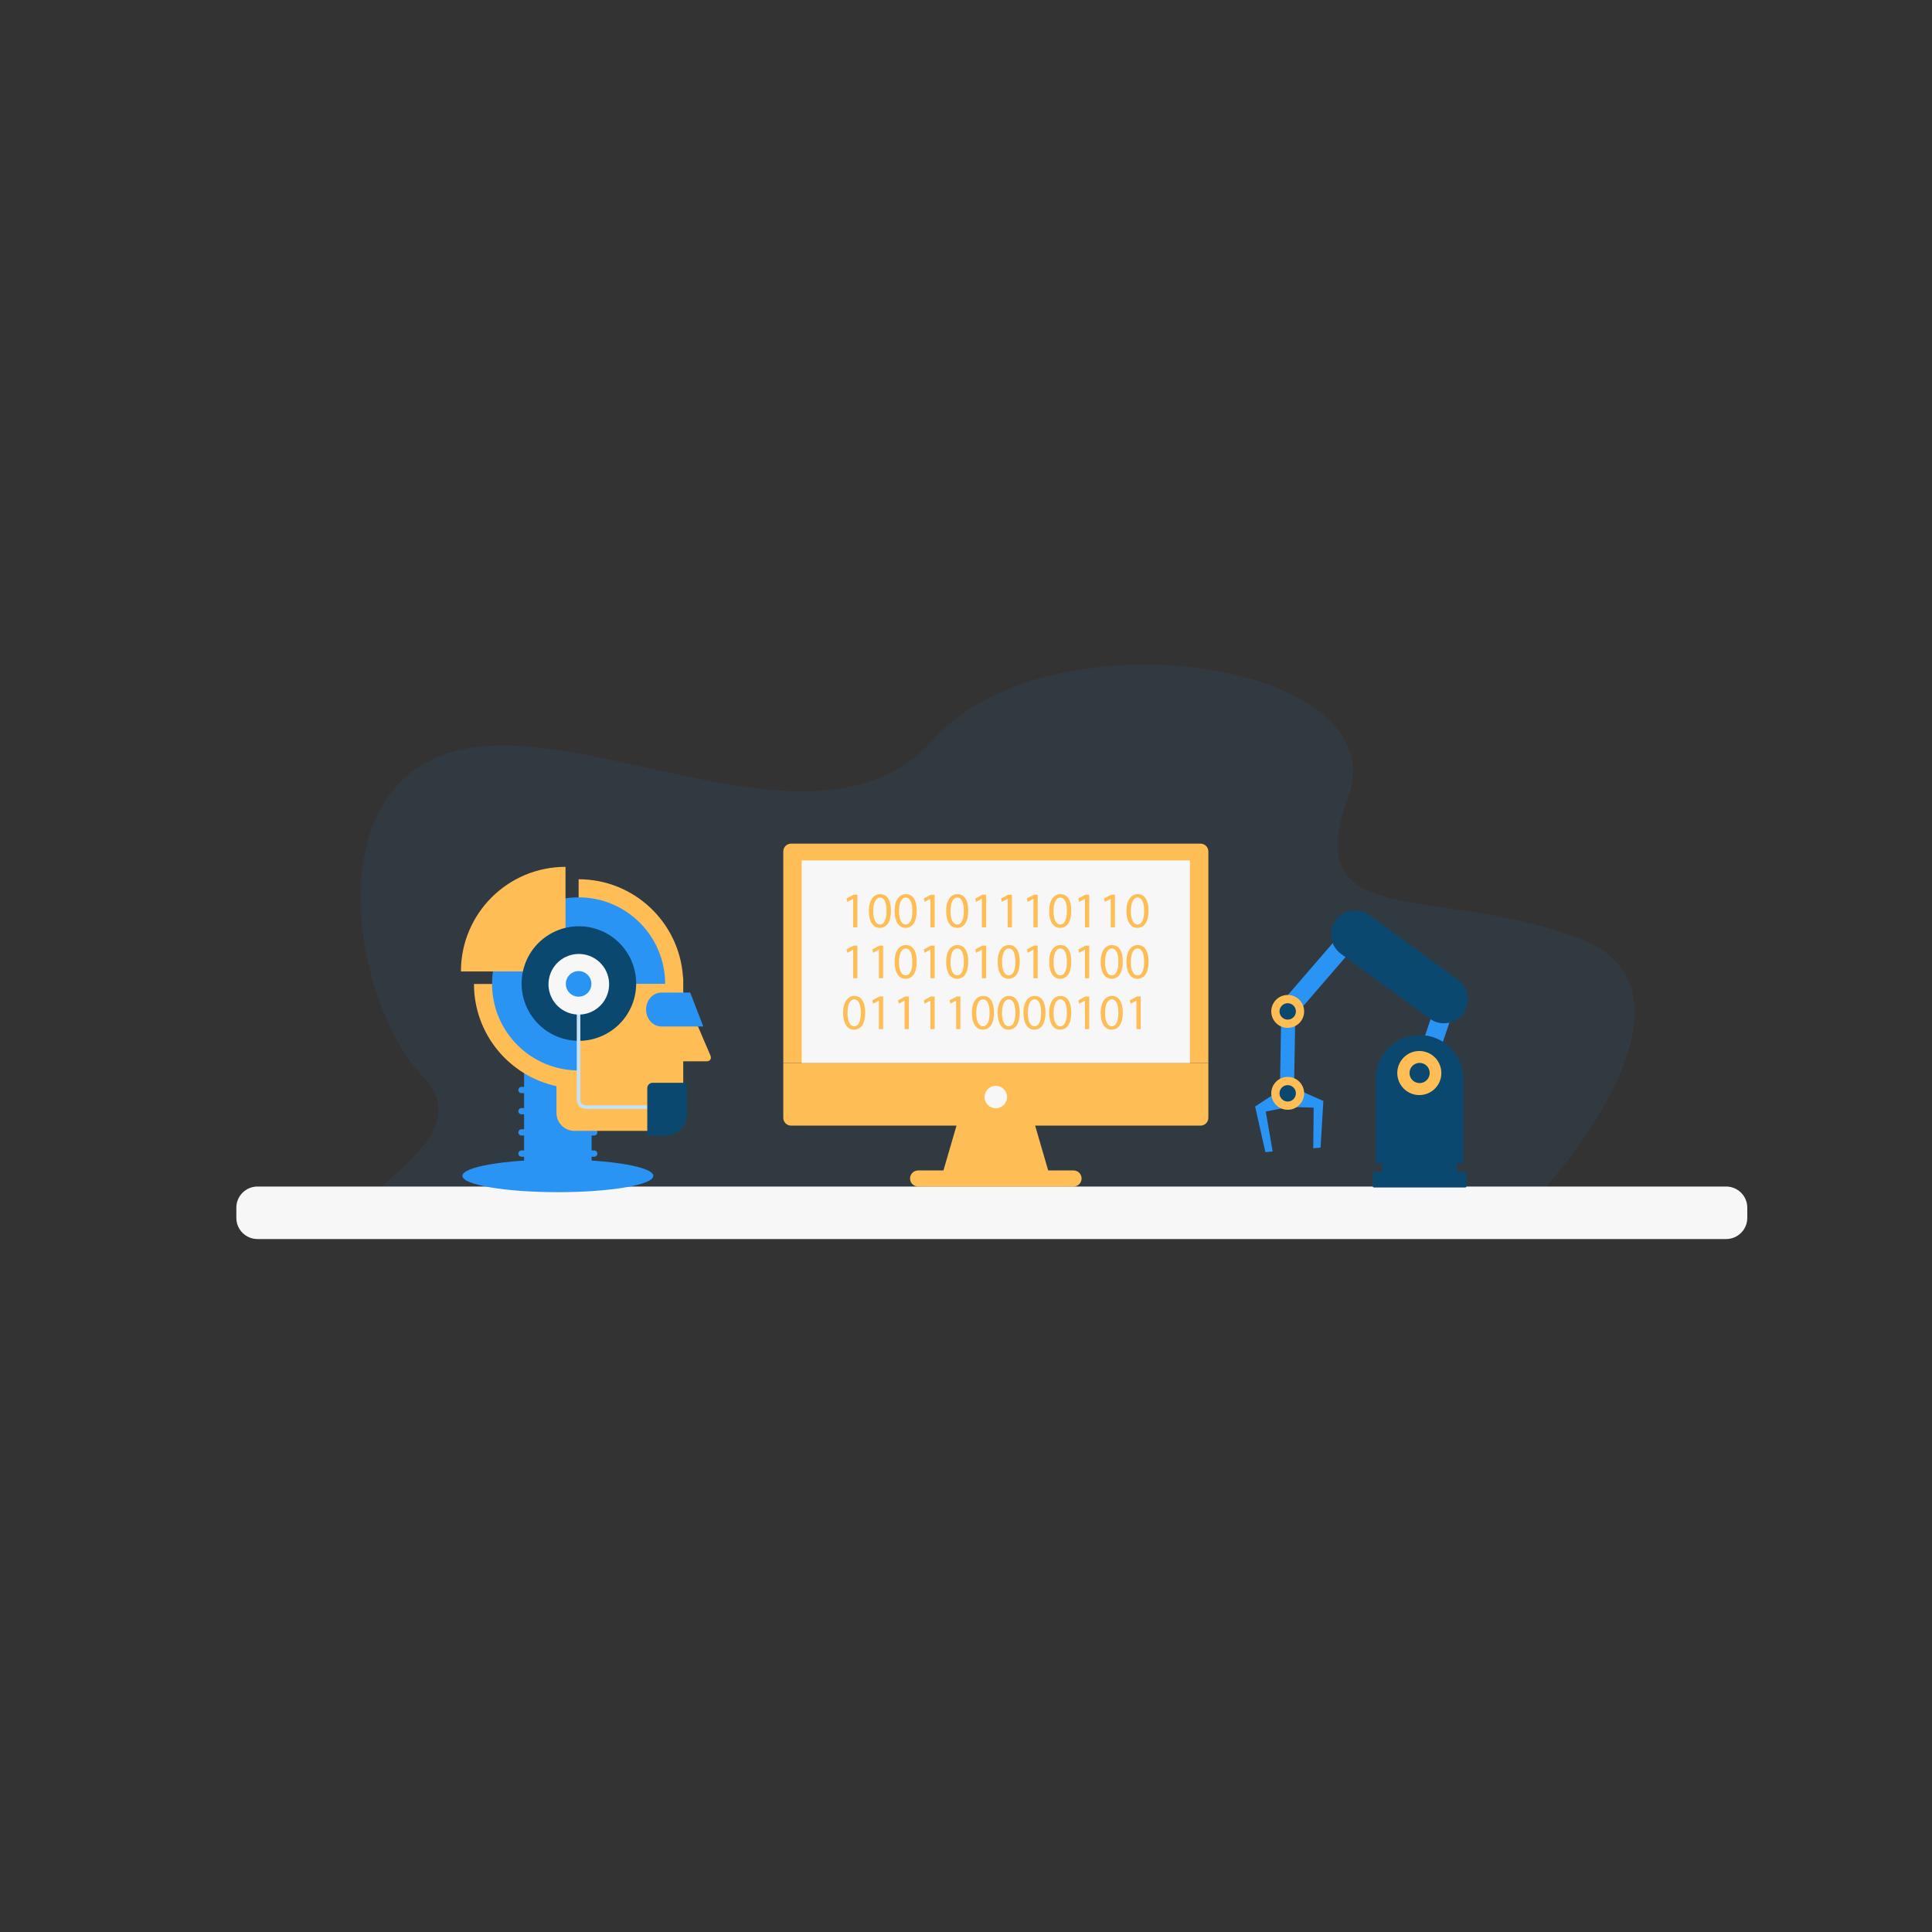<svg xmlns="http://www.w3.org/2000/svg" xmlns:xlink="http://www.w3.org/1999/xlink" version="1.1" id="Layer_1" x="0px" y="0px" viewBox="0 0 1080 1080" enable-background="new 0 0 1080 1080" xml:space="preserve">
<rect x="0" y="0" width="1080" height="1080" fill="#333333" stroke="none"/>
<path opacity="0.07" fill="#2A94F4" d="M864.345,663.281c0,0,97.969-108.676,18.072-138.901s-156.815-2.641-128.819-78.733  C781.594,369.554,586.31,341.02,522,413.308s-196.96-16.17-271.15,7.609c-74.19,23.779-52.314,141.47-14.267,181.069  s-66.581,72.391-13.316,75.969C276.531,681.533,837.729,698.994,864.345,663.281z"/>
<g>
	<g>
		<polygon fill="#FFBE55" points="577.044,623.728 559.067,623.728 554.271,623.728 536.294,623.728 526.7,656.689 554.271,656.689     559.067,656.689 586.639,656.689   "/>
		<path fill="#FFBE55" d="M437.861,594.216v30.642c0,2.418,1.96,4.379,4.379,4.379h228.859c2.418,0,4.379-1.961,4.379-4.379v-30.642    H437.861z"/>
		<path fill="#FFBE55" d="M671.099,471.592H442.24c-2.419,0-4.379,1.961-4.379,4.379v118.245h237.617V475.971    C675.478,473.552,673.518,471.592,671.099,471.592z"/>
		<rect x="448.153" y="480.951" fill="#F7F7F7" width="217.033" height="113.265"/>
		<path fill="#FFBE55" d="M604.612,658.786c0,2.482-2.012,4.495-4.495,4.495h-86.897c-2.483,0-4.495-2.012-4.495-4.495l0,0    c0-2.482,2.012-4.495,4.495-4.495h86.897C602.6,654.291,604.612,656.304,604.612,658.786L604.612,658.786z"/>
	</g>
	<g>
		<g>
			<path fill="#FFBE55" d="M476.902,502.439h-0.057l-3.171,1.713l-0.476-1.885l3.986-2.13h2.103v18.245h-2.385V502.439z"/>
			<path fill="#FFBE55" d="M498.064,509.06c0,6.205-2.302,9.631-6.344,9.631c-3.566,0-5.979-3.343-6.035-9.375     c0-6.121,2.638-9.488,6.344-9.488C495.875,499.828,498.064,503.254,498.064,509.06z M488.154,509.346     c0,4.741,1.461,7.436,3.706,7.436c2.525,0,3.733-2.944,3.733-7.608c0-4.491-1.151-7.436-3.706-7.436     C489.727,501.738,488.154,504.373,488.154,509.346z"/>
			<path fill="#FFBE55" d="M512.463,509.06c0,6.205-2.302,9.631-6.344,9.631c-3.567,0-5.979-3.343-6.035-9.375     c0-6.121,2.638-9.488,6.344-9.488C510.274,499.828,512.463,503.254,512.463,509.06z M502.552,509.346     c0,4.741,1.461,7.436,3.706,7.436c2.525,0,3.733-2.944,3.733-7.608c0-4.491-1.151-7.436-3.706-7.436     C504.126,501.738,502.552,504.373,502.552,509.346z"/>
			<path fill="#FFBE55" d="M520.095,502.439h-0.057l-3.171,1.713l-0.476-1.885l3.985-2.13h2.103v18.245h-2.385V502.439z"/>
			<path fill="#FFBE55" d="M541.261,509.06c0,6.205-2.302,9.631-6.344,9.631c-3.566,0-5.978-3.343-6.035-9.375     c0-6.121,2.638-9.488,6.344-9.488C539.072,499.828,541.261,503.254,541.261,509.06z M531.35,509.346     c0,4.741,1.461,7.436,3.706,7.436c2.525,0,3.733-2.944,3.733-7.608c0-4.491-1.151-7.436-3.706-7.436     C532.924,501.738,531.35,504.373,531.35,509.346z"/>
			<path fill="#FFBE55" d="M548.893,502.439h-0.056l-3.171,1.713l-0.476-1.885l3.986-2.13h2.103v18.245h-2.386V502.439z"/>
			<path fill="#FFBE55" d="M563.292,502.439h-0.057l-3.171,1.713l-0.479-1.885l3.988-2.13h2.103v18.245h-2.385V502.439z"/>
			<path fill="#FFBE55" d="M577.69,502.439h-0.057l-3.171,1.713l-0.476-1.885l3.986-2.13h2.102v18.245h-2.385V502.439z"/>
			<path fill="#FFBE55" d="M598.856,509.06c0,6.205-2.302,9.631-6.344,9.631c-3.566,0-5.979-3.343-6.035-9.375     c0-6.121,2.638-9.488,6.345-9.488C596.667,499.828,598.856,503.254,598.856,509.06z M588.945,509.346     c0,4.741,1.46,7.436,3.706,7.436c2.525,0,3.733-2.944,3.733-7.608c0-4.491-1.151-7.436-3.706-7.436     C590.519,501.738,588.945,504.373,588.945,509.346z"/>
			<path fill="#FFBE55" d="M606.488,502.439h-0.057l-3.171,1.713l-0.476-1.885l3.986-2.13h2.103v18.245h-2.385V502.439z"/>
			<path fill="#FFBE55" d="M620.884,502.439h-0.057l-3.17,1.713l-0.476-1.885l3.986-2.13h2.103v18.245h-2.385V502.439z"/>
			<path fill="#FFBE55" d="M642.049,509.06c0,6.205-2.302,9.631-6.345,9.631c-3.566,0-5.978-3.343-6.035-9.375     c0-6.121,2.638-9.488,6.344-9.488C639.86,499.828,642.049,503.254,642.049,509.06z M632.139,509.346     c0,4.741,1.46,7.436,3.706,7.436c2.525,0,3.733-2.944,3.733-7.608c0-4.491-1.151-7.436-3.706-7.436     C633.712,501.738,632.139,504.373,632.139,509.346z"/>
		</g>
		<g>
			<path fill="#FFBE55" d="M476.902,530.895h-0.057l-3.171,1.713l-0.476-1.886l3.986-2.13h2.103v18.245h-2.385V530.895z"/>
			<path fill="#FFBE55" d="M491.298,530.895h-0.057l-3.171,1.713l-0.476-1.886l3.986-2.13h2.103v18.245h-2.385V530.895z"/>
			<path fill="#FFBE55" d="M512.463,537.516c0,6.204-2.302,9.631-6.344,9.631c-3.567,0-5.979-3.343-6.035-9.375     c0-6.121,2.638-9.488,6.344-9.488C510.274,528.284,512.463,531.71,512.463,537.516z M502.552,537.801     c0,4.741,1.461,7.436,3.706,7.436c2.525,0,3.733-2.945,3.733-7.609c0-4.491-1.151-7.435-3.706-7.435     C504.126,530.193,502.552,532.828,502.552,537.801z"/>
			<path fill="#FFBE55" d="M520.095,530.895h-0.057l-3.171,1.713l-0.476-1.886l3.985-2.13h2.103v18.245h-2.385V530.895z"/>
			<path fill="#FFBE55" d="M541.261,537.516c0,6.204-2.302,9.631-6.344,9.631c-3.566,0-5.978-3.343-6.035-9.375     c0-6.121,2.638-9.488,6.344-9.488C539.072,528.284,541.261,531.71,541.261,537.516z M531.35,537.801     c0,4.741,1.461,7.436,3.706,7.436c2.525,0,3.733-2.945,3.733-7.609c0-4.491-1.151-7.435-3.706-7.435     C532.924,530.193,531.35,532.828,531.35,537.801z"/>
			<path fill="#FFBE55" d="M548.893,530.895h-0.056l-3.171,1.713l-0.476-1.886l3.986-2.13h2.103v18.245h-2.386V530.895z"/>
			<path fill="#FFBE55" d="M570.058,537.516c0,6.204-2.302,9.631-6.344,9.631c-3.566,0-5.978-3.343-6.035-9.375     c0-6.121,2.638-9.488,6.344-9.488C567.869,528.284,570.058,531.71,570.058,537.516z M560.148,537.801     c0,4.741,1.46,7.436,3.706,7.436c2.525,0,3.733-2.945,3.733-7.609c0-4.491-1.151-7.435-3.706-7.435     C561.721,530.193,560.148,532.828,560.148,537.801z"/>
			<path fill="#FFBE55" d="M577.69,530.895h-0.057l-3.171,1.713l-0.476-1.886l3.986-2.13h2.102v18.245h-2.385V530.895z"/>
			<path fill="#FFBE55" d="M598.856,537.516c0,6.204-2.302,9.631-6.344,9.631c-3.566,0-5.979-3.343-6.035-9.375     c0-6.121,2.638-9.488,6.345-9.488C596.667,528.284,598.856,531.71,598.856,537.516z M588.945,537.801     c0,4.741,1.46,7.436,3.706,7.436c2.525,0,3.733-2.945,3.733-7.609c0-4.491-1.151-7.435-3.706-7.435     C590.519,530.193,588.945,532.828,588.945,537.801z"/>
			<path fill="#FFBE55" d="M606.488,530.895h-0.057l-3.171,1.713l-0.476-1.886l3.986-2.13h2.103v18.245h-2.385V530.895z"/>
			<path fill="#FFBE55" d="M627.651,537.516c0,6.204-2.302,9.631-6.344,9.631c-3.566,0-5.979-3.343-6.035-9.375     c0-6.121,2.638-9.488,6.344-9.488C625.461,528.284,627.651,531.71,627.651,537.516z M617.74,537.801     c0,4.741,1.461,7.436,3.706,7.436c2.525,0,3.733-2.945,3.733-7.609c0-4.491-1.151-7.435-3.706-7.435     C619.314,530.193,617.74,532.828,617.74,537.801z"/>
			<path fill="#FFBE55" d="M642.049,537.516c0,6.204-2.302,9.631-6.345,9.631c-3.566,0-5.978-3.343-6.035-9.375     c0-6.121,2.638-9.488,6.344-9.488C639.86,528.284,642.049,531.71,642.049,537.516z M632.139,537.801     c0,4.741,1.46,7.436,3.706,7.436c2.525,0,3.733-2.945,3.733-7.609c0-4.491-1.151-7.435-3.706-7.435     C633.712,530.193,632.139,532.828,632.139,537.801z"/>
		</g>
		<g>
			<path fill="#FFBE55" d="M483.668,565.972c0,6.204-2.302,9.631-6.344,9.631c-3.566,0-5.978-3.343-6.035-9.375     c0-6.121,2.638-9.488,6.344-9.488C481.479,556.74,483.668,560.166,483.668,565.972z M473.758,566.257     c0,4.741,1.46,7.436,3.706,7.436c2.525,0,3.733-2.945,3.733-7.608c0-4.491-1.151-7.436-3.706-7.436     C475.331,558.649,473.758,561.284,473.758,566.257z"/>
			<path fill="#FFBE55" d="M491.298,559.351h-0.057l-3.171,1.713l-0.476-1.886l3.986-2.129h2.103v18.244h-2.385V559.351z"/>
			<path fill="#FFBE55" d="M505.696,559.351h-0.056l-3.171,1.713l-0.479-1.886l3.989-2.129h2.103v18.244h-2.386V559.351z"/>
			<path fill="#FFBE55" d="M520.095,559.351h-0.057l-3.171,1.713l-0.476-1.886l3.985-2.129h2.103v18.244h-2.385V559.351z"/>
			<path fill="#FFBE55" d="M534.494,559.351h-0.056l-3.171,1.713l-0.479-1.886l3.989-2.129h2.103v18.244h-2.385V559.351z"/>
			<path fill="#FFBE55" d="M555.659,565.972c0,6.204-2.302,9.631-6.344,9.631c-3.567,0-5.979-3.343-6.035-9.375     c0-6.121,2.638-9.488,6.344-9.488C553.47,556.74,555.659,560.166,555.659,565.972z M545.749,566.257     c0,4.741,1.461,7.436,3.706,7.436c2.525,0,3.733-2.945,3.733-7.608c0-4.491-1.151-7.436-3.706-7.436     C547.322,558.649,545.749,561.284,545.749,566.257z"/>
			<path fill="#FFBE55" d="M570.058,565.972c0,6.204-2.302,9.631-6.344,9.631c-3.566,0-5.978-3.343-6.035-9.375     c0-6.121,2.638-9.488,6.344-9.488C567.869,556.74,570.058,560.166,570.058,565.972z M560.148,566.257     c0,4.741,1.46,7.436,3.706,7.436c2.525,0,3.733-2.945,3.733-7.608c0-4.491-1.151-7.436-3.706-7.436     C561.721,558.649,560.148,561.284,560.148,566.257z"/>
			<path fill="#FFBE55" d="M584.457,565.972c0,6.204-2.302,9.631-6.344,9.631c-3.566,0-5.978-3.343-6.035-9.375     c0-6.121,2.638-9.488,6.345-9.488C582.268,556.74,584.457,560.166,584.457,565.972z M574.547,566.257     c0,4.741,1.46,7.436,3.706,7.436c2.525,0,3.732-2.945,3.732-7.608c0-4.491-1.151-7.436-3.706-7.436     C576.12,558.649,574.547,561.284,574.547,566.257z"/>
			<path fill="#FFBE55" d="M598.856,565.972c0,6.204-2.302,9.631-6.344,9.631c-3.566,0-5.979-3.343-6.035-9.375     c0-6.121,2.638-9.488,6.345-9.488C596.667,556.74,598.856,560.166,598.856,565.972z M588.945,566.257     c0,4.741,1.46,7.436,3.706,7.436c2.525,0,3.733-2.945,3.733-7.608c0-4.491-1.151-7.436-3.706-7.436     C590.519,558.649,588.945,561.284,588.945,566.257z"/>
			<path fill="#FFBE55" d="M606.488,559.351h-0.057l-3.171,1.713l-0.476-1.886l3.986-2.129h2.103v18.244h-2.385V559.351z"/>
			<path fill="#FFBE55" d="M627.651,565.972c0,6.204-2.302,9.631-6.344,9.631c-3.566,0-5.979-3.343-6.035-9.375     c0-6.121,2.638-9.488,6.344-9.488C625.461,556.74,627.651,560.166,627.651,565.972z M617.74,566.257     c0,4.741,1.461,7.436,3.706,7.436c2.525,0,3.733-2.945,3.733-7.608c0-4.491-1.151-7.436-3.706-7.436     C619.314,558.649,617.74,561.284,617.74,566.257z"/>
			<path fill="#FFBE55" d="M635.283,559.351h-0.057l-3.171,1.713l-0.479-1.886l3.988-2.129h2.103v18.244h-2.385V559.351z"/>
		</g>
	</g>
	<path fill="#F7F7F7" d="M562.943,613.259c0,3.465-2.809,6.274-6.274,6.274c-3.464,0-6.274-2.809-6.274-6.274   c0-3.465,2.809-6.274,6.274-6.274C560.134,606.985,562.943,609.794,562.943,613.259z"/>
</g>
<path fill="#F7F7F7" d="M964.927,692.63H143.936c-6.527,0-11.817-5.291-11.817-11.817v-5.715c0-6.527,5.291-11.818,11.817-11.818  h820.991c6.527,0,11.818,5.291,11.818,11.818v5.715C976.745,687.339,971.454,692.63,964.927,692.63z"/>
<g>
	<g>
		<path fill="#2A94F4" d="M365.214,657.31c0,5.038-23.894,9.123-53.368,9.123c-29.474,0-53.368-4.085-53.368-9.123    c0-5.039,23.894-9.123,53.368-9.123C341.32,648.187,365.214,652.271,365.214,657.31z"/>
		<rect x="292.98" y="593.607" fill="#2A94F4" width="37.732" height="63.41"/>
		<g>
			<path fill="#2A94F4" d="M333.927,656.709c0,0.967-0.784,1.75-1.75,1.75h-40.662c-0.967,0-1.75-0.784-1.75-1.75l0,0     c0-0.967,0.784-1.75,1.75-1.75h40.662C333.144,654.959,333.927,655.742,333.927,656.709L333.927,656.709z"/>
			<path fill="#2A94F4" d="M333.927,644.86c0,0.966-0.784,1.75-1.75,1.75h-40.662c-0.967,0-1.75-0.784-1.75-1.75l0,0     c0-0.967,0.784-1.751,1.75-1.751h40.662C333.144,643.11,333.927,643.893,333.927,644.86L333.927,644.86z"/>
			<path fill="#2A94F4" d="M333.927,633.011c0,0.967-0.784,1.75-1.75,1.75h-40.662c-0.967,0-1.75-0.784-1.75-1.75l0,0     c0-0.967,0.784-1.75,1.75-1.75h40.662C333.144,631.261,333.927,632.045,333.927,633.011L333.927,633.011z"/>
			<path fill="#2A94F4" d="M333.927,621.163c0,0.966-0.784,1.75-1.75,1.75h-40.662c-0.967,0-1.75-0.784-1.75-1.75l0,0     c0-0.967,0.784-1.75,1.75-1.75h40.662C333.144,619.412,333.927,620.196,333.927,621.163L333.927,621.163z"/>
			<path fill="#2A94F4" d="M333.927,609.314c0,0.967-0.784,1.75-1.75,1.75h-40.662c-0.967,0-1.75-0.783-1.75-1.75l0,0     c0-0.967,0.784-1.75,1.75-1.75h40.662C333.144,607.564,333.927,608.348,333.927,609.314L333.927,609.314z"/>
		</g>
	</g>
	<path fill="#FFBE55" d="M397.136,590.042l-15.2-35.536v-6.969c0-0.622-0.064-1.227-0.173-1.818   c-2.193-30.302-27.45-54.209-58.309-54.215v45.991h-2.334c-5.546,0-10.042,4.496-10.042,10.042v2.5H264.95   c0.019,28.044,19.776,51.459,46.128,57.132v14.946c0,5.546,4.496,10.043,10.042,10.043h50.773c5.546,0,10.042-4.496,10.042-10.043   v-28.828h13.059C396.936,593.287,397.899,591.827,397.136,590.042z"/>
	<path fill="#2A94F4" d="M323.433,598.376v-48.412h48.388c-0.018-26.703-21.67-48.346-48.378-48.346   c-26.719,0-48.379,21.66-48.379,48.379C275.064,576.713,296.719,598.37,323.433,598.376z"/>
	<path fill="#FFBE55" d="M316.124,484.576c-0.004,0-0.008,0-0.012,0c-32.281,0-58.449,26.168-58.449,58.449   c0,0.013,0.001,0.027,0.001,0.04h58.46V484.576z"/>
	
		<ellipse transform="matrix(0.228 -0.974 0.974 0.228 -285.838 739.44)" fill="#0B4870" cx="323.443" cy="549.997" rx="32.011" ry="32.01"/>
	<path fill="none" stroke="#C3E1F7" stroke-width="2" stroke-miterlimit="10" d="M323.418,554.422c0,0,0,53.763,0,57.423   s-0.539,7.026,5.02,7.026c10.033,0,38.239,0,38.239,0"/>
	
		<ellipse transform="matrix(0.161 -0.987 0.987 0.161 -271.365 780.898)" fill="#F7F7F7" cx="323.443" cy="549.997" rx="16.947" ry="16.947"/>
	<path fill="#2A94F4" d="M330.598,549.997c0,3.952-3.203,7.155-7.155,7.155c-3.952,0-7.155-3.204-7.155-7.155   c0-3.952,3.204-7.155,7.155-7.155C327.395,542.842,330.598,546.045,330.598,549.997z"/>
	<path fill="#2A94F4" d="M385.82,554.864h-16.104c-4.725,0-8.554,4.24-8.554,9.47c0,5.23,3.83,9.47,8.554,9.47h23.422   L385.82,554.864z"/>
	<path fill="#0B4870" d="M364.85,605.279c-1.669,0-3.022,1.353-3.022,3.022v26.593h10.066c6.677,0,12.089-5.413,12.089-12.09   v-17.526H364.85z"/>
</g>
<g>
	
		<rect x="783.609" y="572.652" transform="matrix(0.32 -0.948 0.948 0.32 -1.954 1153.14)" fill="#2A94F4" width="36.959" height="10.557"/>
	<polygon fill="#2A94F4" points="722.608,569.225 715.111,561.793 752.772,518.209 760.268,525.641  "/>
	<polygon fill="#2A94F4" points="716.263,564.216 724.123,564.766 723.395,607.397 715.535,606.848  "/>
	<g>
		<rect x="772.59" y="650.22" fill="#0B4870" width="41.946" height="8.105"/>
		<path fill="#0B4870" d="M819.757,663.1c0,0.394-0.32,0.714-0.714,0.714h-50.961c-0.394,0-0.714-0.32-0.714-0.714v-7.159    c0-0.394,0.32-0.714,0.714-0.714h50.961c0.395,0,0.714,0.32,0.714,0.714V663.1z"/>
		<path fill="#0B4870" d="M818.011,650.22V603.04c0-13.502-10.946-24.448-24.448-24.448c-13.502,0-24.448,10.946-24.448,24.448    v47.181H818.011z"/>
	</g>
	
		<ellipse transform="matrix(0.707 -0.707 0.707 0.707 -191.701 736.814)" fill="#FFBE55" cx="793.562" cy="599.811" rx="12.32" ry="12.32"/>
	<path fill="#0B4870" d="M799.209,599.811c0,3.119-2.528,5.647-5.647,5.647s-5.647-2.528-5.647-5.647   c0-3.118,2.528-5.647,5.647-5.647S799.209,596.692,799.209,599.811z"/>
	<g>
		<path fill="#0B4870" d="M746.643,514.416c-4.369,5.982-3.061,14.372,2.92,18.741l49.68,36.285    c5.982,4.369,14.372,3.061,18.74-2.92c4.369-5.981,3.061-14.372-2.92-18.74l-49.68-36.285    C759.403,507.128,751.012,508.435,746.643,514.416z"/>
		<g>
			<g>
				<path fill="#0B4870" d="M760.03,515.825c3.014,2.201,3.673,6.429,1.472,9.444c-2.201,3.014-6.43,3.673-9.444,1.471      s-3.673-6.43-1.472-9.444C752.788,514.282,757.016,513.623,760.03,515.825z"/>
				<path fill="#0B4870" d="M757.871,518.781c1.382,1.009,1.683,2.947,0.675,4.328c-1.009,1.381-2.947,1.683-4.328,0.674      c-1.382-1.009-1.683-2.947-0.674-4.328C754.552,518.074,756.49,517.772,757.871,518.781z"/>
			</g>
			<g>
				<path fill="#0B4870" d="M812.57,554.198c3.014,2.201,3.673,6.43,1.472,9.444c-2.202,3.014-6.43,3.673-9.444,1.472      c-3.014-2.201-3.673-6.43-1.472-9.444S809.556,551.997,812.57,554.198z"/>
				<path fill="#0B4870" d="M810.411,557.154c1.382,1.009,1.683,2.947,0.674,4.328c-1.009,1.382-2.947,1.683-4.328,0.675      c-1.381-1.009-1.683-2.947-0.674-4.329C807.091,556.447,809.029,556.145,810.411,557.154z"/>
			</g>
		</g>
	</g>
	<g>
		<g>
			<polygon fill="#2A94F4" points="734.126,641.867 738.187,641.54 739.765,615.456 720.263,606.791 721.228,618.778      734.342,619.184    "/>
			<polygon fill="#2A94F4" points="707.357,644.024 711.418,643.696 707.573,621.34 720.453,618.84 719.487,606.854      701.624,618.529    "/>
		</g>
		<path fill="#FFBE55" d="M710.676,611.913c-0.407-5.058,3.363-9.489,8.421-9.897c5.059-0.407,9.49,3.363,9.897,8.421    c0.408,5.059-3.363,9.489-8.421,9.897C715.514,620.742,711.083,616.972,710.676,611.913z"/>
		<path fill="#0B4870" d="M715.261,611.544c-0.204-2.526,1.679-4.739,4.205-4.942c2.526-0.204,4.739,1.679,4.942,4.205    c0.203,2.526-1.68,4.739-4.205,4.942C717.677,615.953,715.465,614.07,715.261,611.544z"/>
		<path fill="#FFBE55" d="M710.676,566.124c-0.407-5.058,3.363-9.49,8.421-9.897c5.059-0.408,9.49,3.363,9.897,8.421    c0.408,5.058-3.363,9.49-8.421,9.897C715.514,574.952,711.083,571.182,710.676,566.124z"/>
		<path fill="#0B4870" d="M715.261,565.755c-0.204-2.526,1.679-4.739,4.205-4.942c2.526-0.204,4.739,1.679,4.942,4.205    c0.203,2.526-1.68,4.739-4.205,4.942C717.677,570.163,715.465,568.28,715.261,565.755z"/>
	</g>
</g>
</svg>